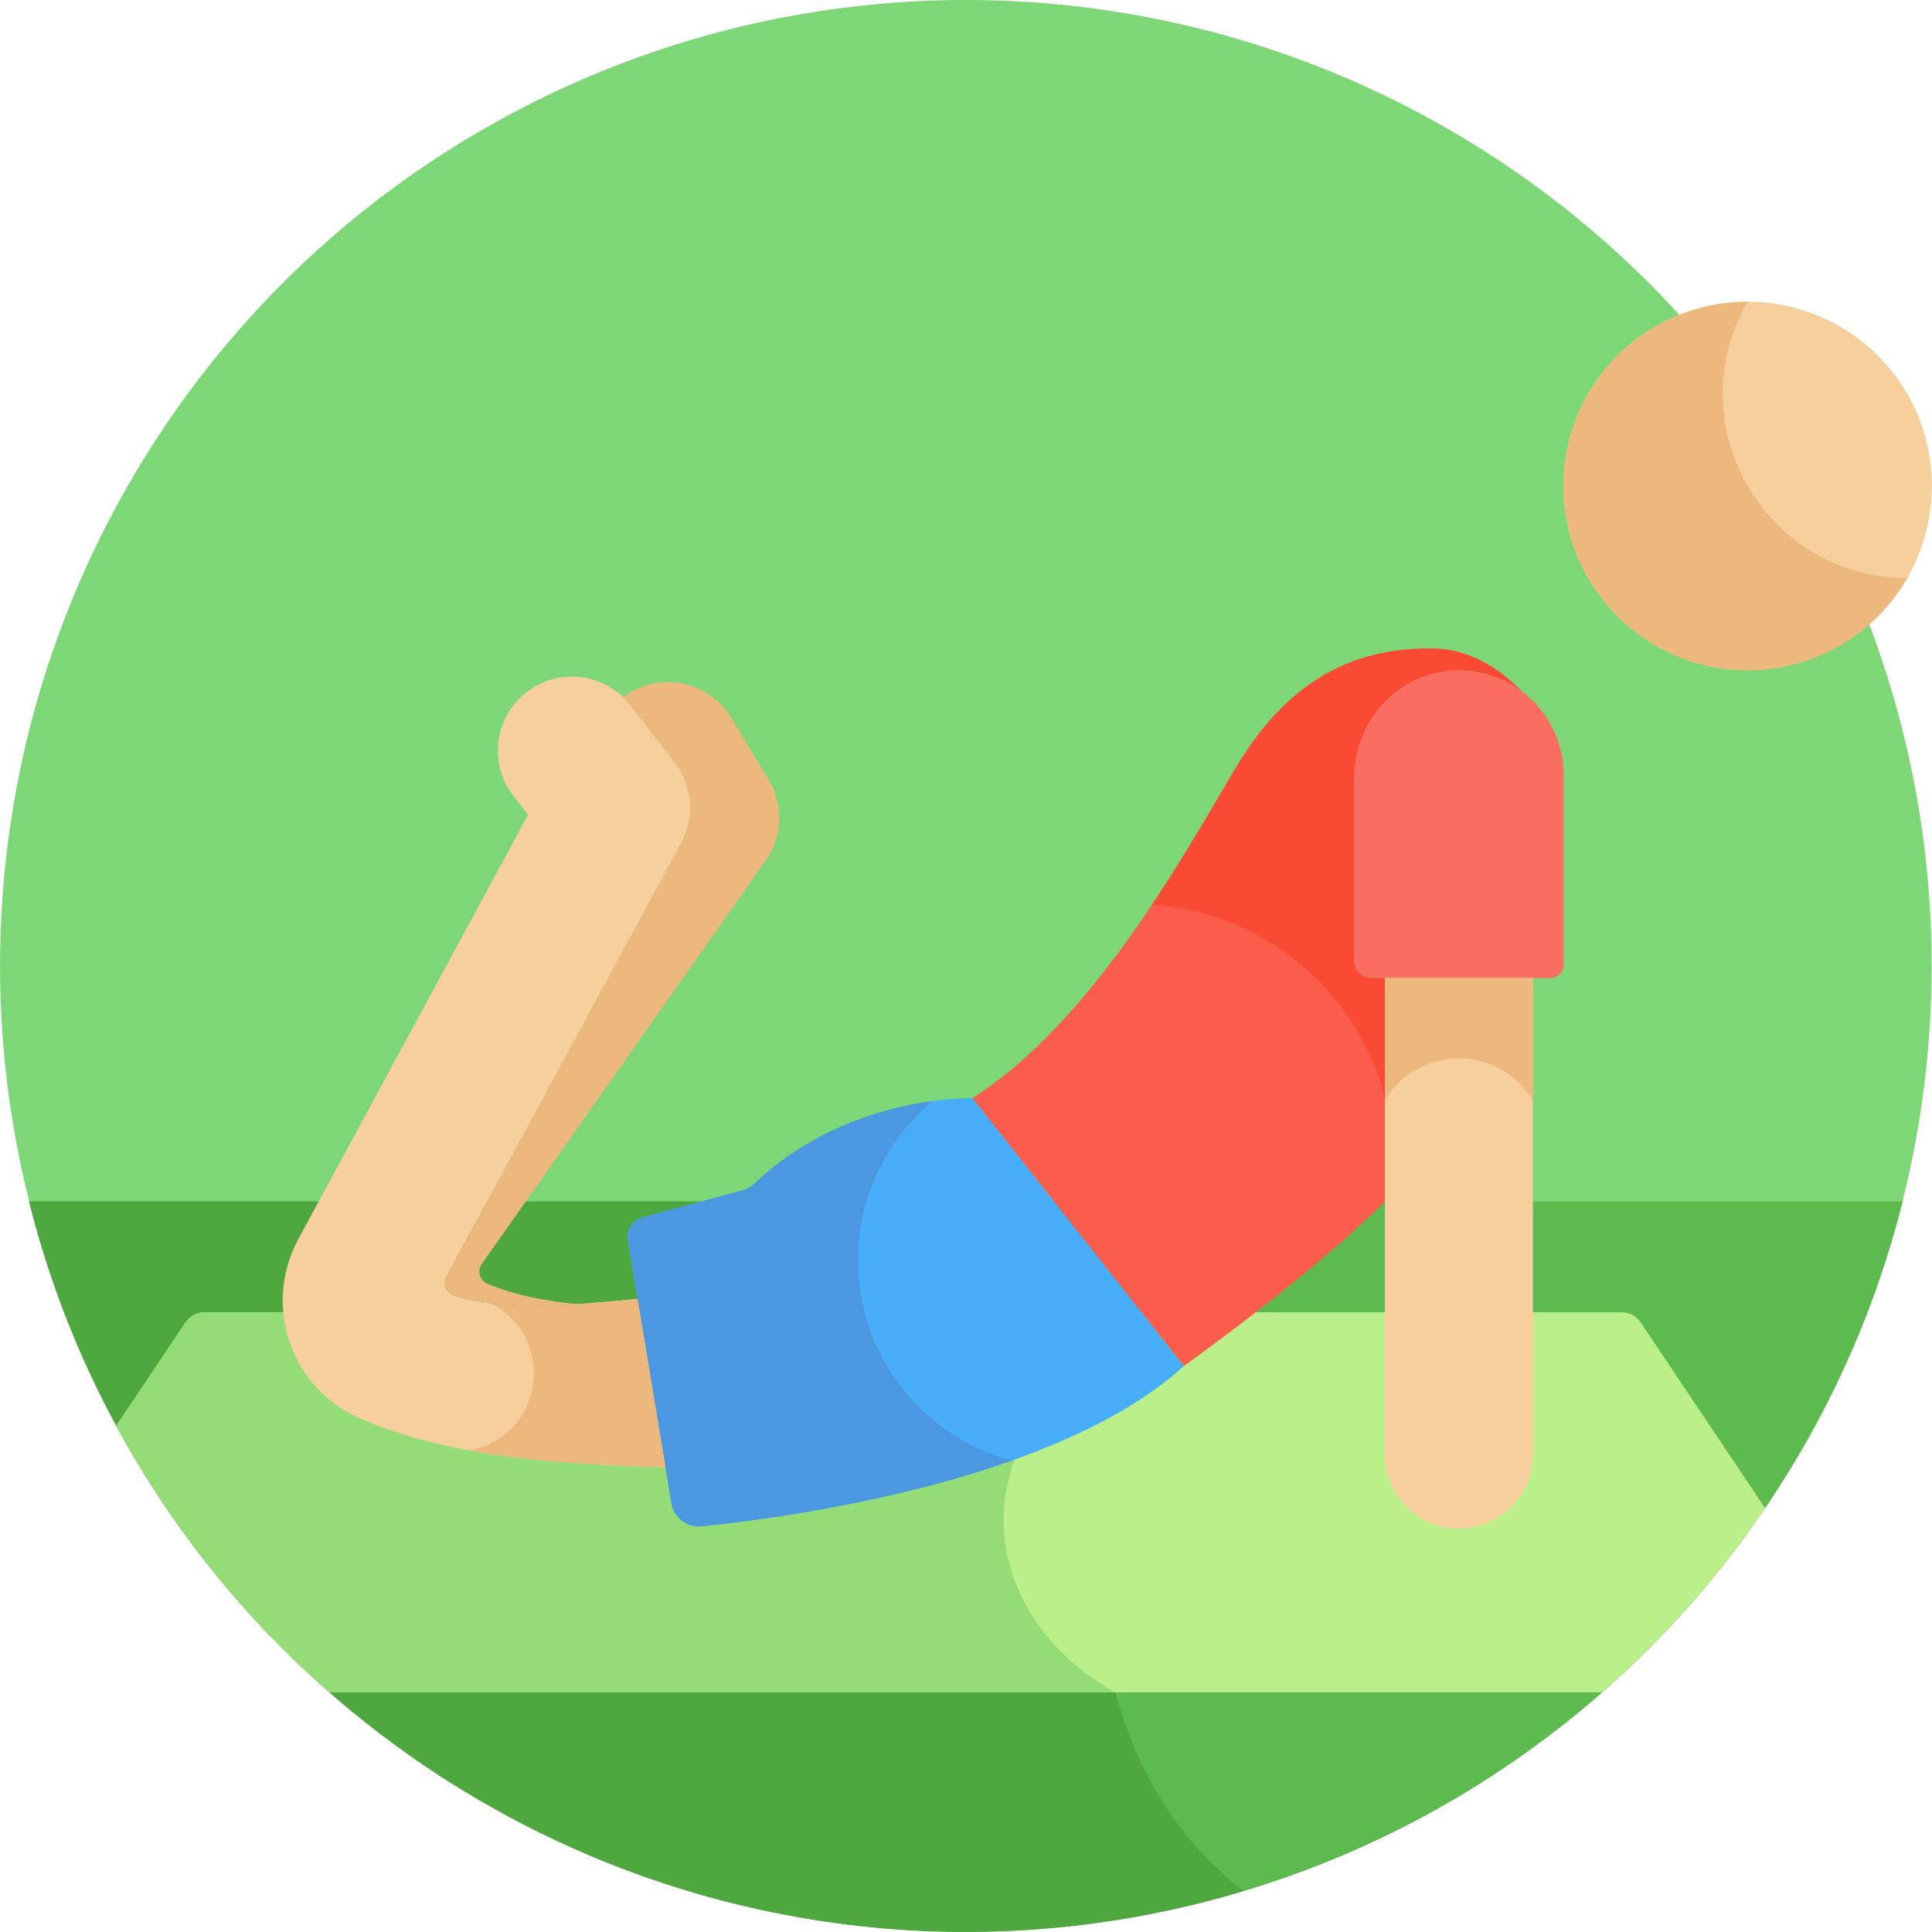 <?xml version="1.0" encoding="iso-8859-1"?>
<!-- Generator: Adobe Illustrator 21.0.0, SVG Export Plug-In . SVG Version: 6.00 Build 0)  -->
<svg version="1.1" id="Capa_1" xmlns="http://www.w3.org/2000/svg" xmlns:xlink="http://www.w3.org/1999/xlink" x="0px" y="0px"
	 viewBox="0 0 512.103 512.103" style="enable-background:new 0 0 512.103 512.103;" xml:space="preserve">
<g>
	<circle style="fill:#7DD776;" cx="256.012" cy="256" r="256"/>
	<path style="fill:#5CBA4F;" d="M7.701,318.46C35.583,429.652,136.174,512,256.012,512s220.429-82.348,248.311-193.54H7.701z"/>
	<path style="fill:#4EA83F;" d="M356.777,318.46H7.701c35.314,140.834,181.703,224.799,321.893,182.793
		C270.475,455.899,281.111,343.063,356.777,318.46z"/>
	<path style="fill:#BBEF89;" d="M434.879,350.523c-1.125-1.679-3.013-2.687-5.035-2.687H54.22c-2.021,0-3.91,1.008-5.035,2.687
		L30.844,377.9c14.548,26.816,33.755,50.733,56.523,70.687h337.29c16.382-14.357,30.92-30.766,43.204-48.834L434.879,350.523z"/>
	<g>
		<path style="fill:#94DC76;" d="M266.045,402.901c0-27.836,25.27-50.901,58.295-55.065H54.22c-2.021,0-3.91,1.008-5.035,2.687
			L30.844,377.9c14.548,26.816,33.755,50.733,56.523,70.687h208.182C277.717,438.509,266.045,421.81,266.045,402.901z"/>
	</g>
	<path style="fill:#FA6E62;" d="M388.771,177.743c-16.376-1.203-29.823,12.043-29.823,28.464v48.474
		c0,2.521,2.044,4.565,4.565,4.565h47.486c1.916,0,3.468-1.553,3.468-3.468v-50.35C414.468,190.79,403.139,178.799,388.771,177.743z
		"/>
	<path style="fill:#F7CF9C;" d="M367.088,259.246v126.303c0,10.836,8.784,19.62,19.62,19.62c10.836,0,19.62-8.784,19.62-19.62
		V259.246H367.088z"/>
	<g>
		<path style="fill:#FB5C4B;" d="M367.088,259.246h-3.575c-2.521,0-4.565-2.044-4.565-4.565v-48.474
			c0-16.42,13.447-29.667,29.823-28.464c5.339,0.392,10.256,2.297,14.33,5.283c-5.589-5.725-13.419-11.001-23.384-11.118
			c-17.813-0.209-36.546,5.759-51.837,31.087c-11.597,19.208-37.187,67.292-70.153,88.087l56.056,71.005
			c0,0,33.241-23.563,53.304-43.626V259.246z"/>
	</g>
	<path style="fill:#48AEF9;" d="M257.728,291.082c0,0-32.876-0.991-57.68,22.586c-0.906,0.861-1.998,1.503-3.204,1.83l-26.428,7.167
		c-2.729,0.74-4.453,3.426-3.99,6.215l11.546,69.557c0.636,3.83,4.128,6.512,7.99,6.122c22.45-2.268,94.115-11.735,127.823-42.472
		L257.728,291.082z"/>
	<path style="fill:#F7CF9C;" d="M168.984,344.299c-16.023,1.476-33.296,3.494-48.495-0.825c-2.174-0.618-3.223-3.087-2.146-5.075
		l62.223-114.876c3.758-6.86,3.082-15.297-1.72-21.471l-11.772-15.135c-6.653-8.553-18.979-10.096-27.532-3.441
		c-8.554,6.652-10.095,18.979-3.442,27.532l3.862,4.965L78.978,328.626c-0.071,0.129-0.14,0.259-0.208,0.39
		c-9.138,17.613-1.354,39.34,16.872,47.073c25.844,10.967,55.092,11.919,80.762,12.907L168.984,344.299z"/>
	<g>
		<path style="fill:#EDB87E;" d="M203.723,206.658l-9.924-16.406c-5.608-9.271-17.67-12.243-26.942-6.632
			c-0.603,0.365-1.177,0.76-1.727,1.177c0.685,0.656,1.344,1.349,1.943,2.12l11.772,15.135c4.802,6.174,5.478,14.611,1.72,21.471
			l-62.222,114.876c-1.077,1.987-0.028,4.457,2.146,5.075c10.213,2.902,21.362,2.939,32.44,2.206
			c-8.252-0.807-16.32-2.324-23.676-5.381c-2.087-0.867-2.839-3.443-1.539-5.291l75.211-106.825
			C207.457,221.809,207.771,213.35,203.723,206.658z"/>
	</g>
	<g>
		
			<ellipse transform="matrix(0.866 -0.5 0.5 0.866 -2.346 248.878)" style="fill:#F7CF9C;" cx="463.24" cy="128.816" rx="48.843" ry="48.843"/>
		<path style="fill:#EDB87E;" d="M463.243,79.979c-8.303-0.008-16.718,2.088-24.425,6.538
			c-23.362,13.488-31.366,43.36-17.878,66.721s43.359,31.365,66.721,17.878c7.707-4.45,13.73-10.689,17.874-17.884
			C467.932,153.194,444.484,112.547,463.243,79.979z"/>
	</g>
	<path style="fill:#FB4A34;" d="M379.718,171.908c-17.813-0.209-36.547,5.759-51.837,31.087
		c-5.046,8.358-12.743,22.183-22.542,36.848c29.811,1.906,54.428,22.894,61.75,50.892v-31.489h-3.575
		c-2.521,0-4.565-2.044-4.565-4.565v-48.474c0-16.42,13.447-29.667,29.823-28.464c5.339,0.392,10.256,2.297,14.33,5.283
		C397.512,177.301,389.682,172.026,379.718,171.908z"/>
	<g>
		<path style="fill:#EDB87E;" d="M386.646,280.525c8.392,0,15.721,4.536,19.682,11.286v-32.565h-39.239v32.348
			C371.078,284.962,378.343,280.525,386.646,280.525z"/>
	</g>
	<path style="fill:#4C98E0;" d="M227.456,334.098c0-17.005,7.734-32.203,19.875-42.272c-11.705,1.593-31.188,6.544-47.283,21.842
		c-0.906,0.861-1.998,1.503-3.204,1.83l-26.428,7.167c-2.729,0.74-4.454,3.426-3.99,6.215l11.546,69.557
		c0.636,3.83,4.128,6.512,7.99,6.121c14.594-1.475,49.983-5.994,82.225-17.418C244.735,380.892,227.456,359.517,227.456,334.098z"/>
	<g>
		<path style="fill:#EDB87E;" d="M129.785,345.345c18.059,8.788,14.381,35.607-5.417,39.125c17.588,3.267,35.549,3.892,52.036,4.526
			l-7.42-44.697C156.149,345.481,142.515,347.002,129.785,345.345z"/>
	</g>
</g>
<g>
</g>
<g>
</g>
<g>
</g>
<g>
</g>
<g>
</g>
<g>
</g>
<g>
</g>
<g>
</g>
<g>
</g>
<g>
</g>
<g>
</g>
<g>
</g>
<g>
</g>
<g>
</g>
<g>
</g>
</svg>
